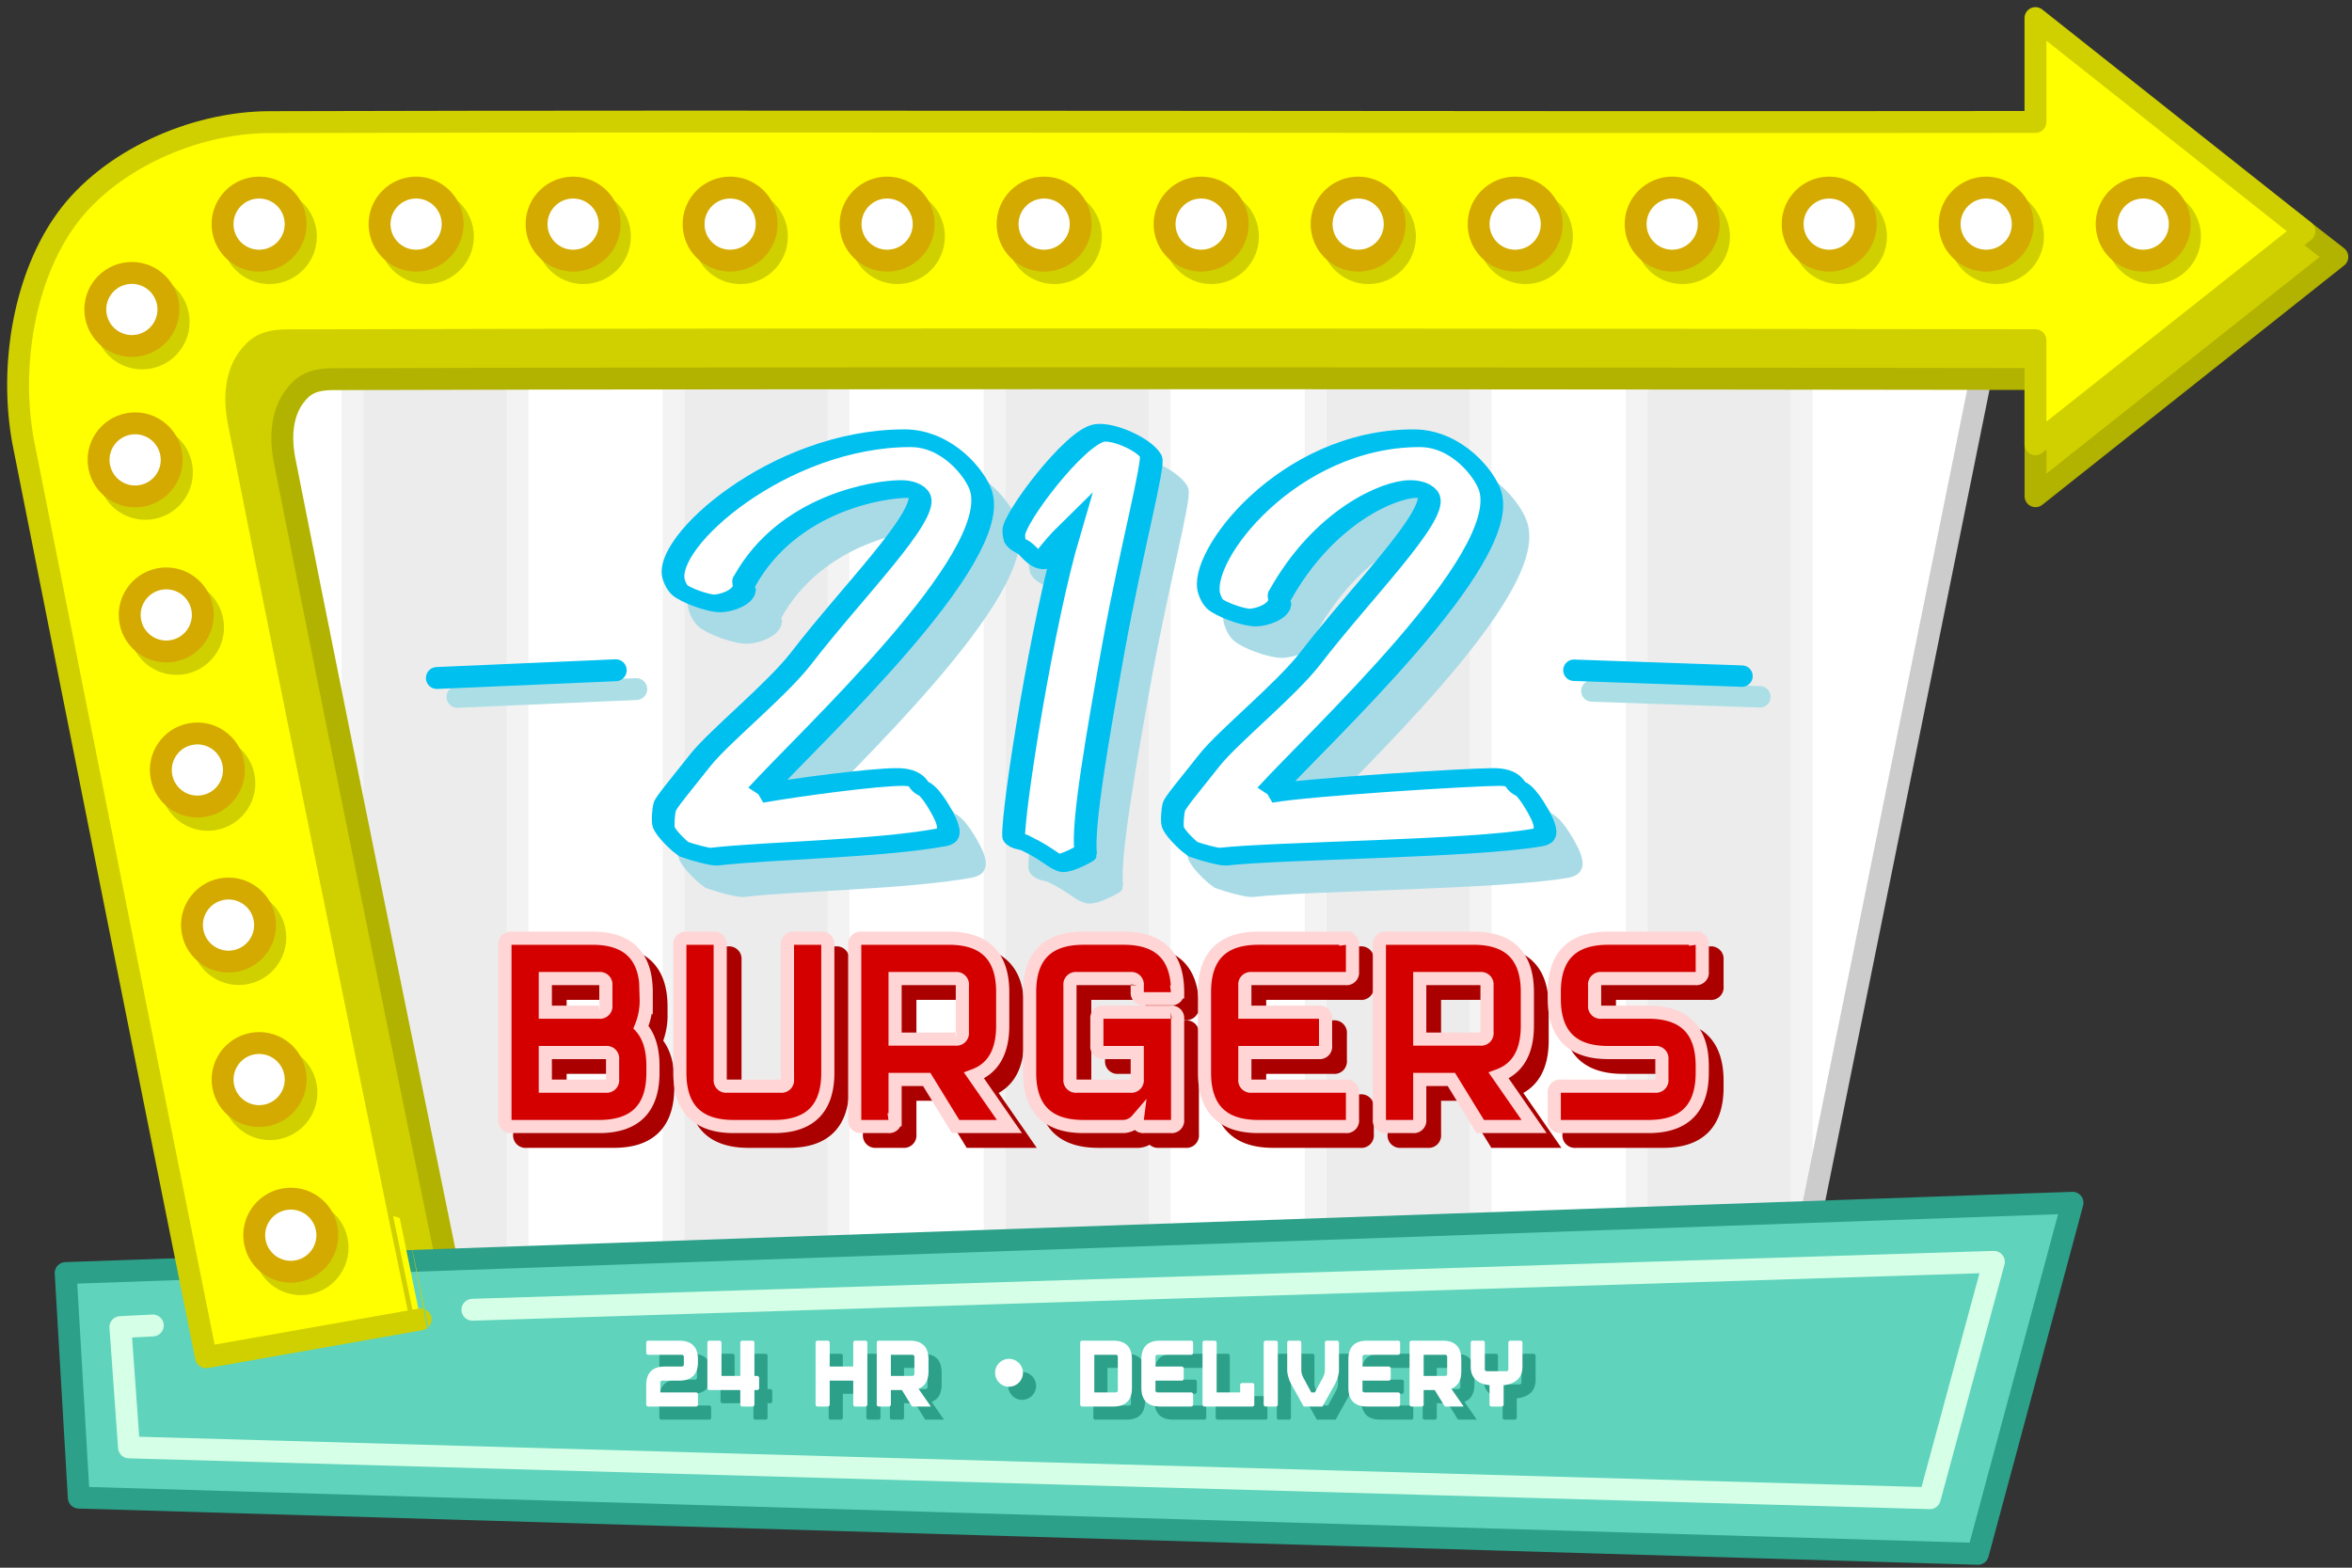 <?xml version="1.0" encoding="UTF-8" standalone="no"?>
<svg
   xmlns:dc="http://purl.org/dc/elements/1.1/"
   xmlns:cc="http://creativecommons.org/ns#"
   xmlns:rdf="http://www.w3.org/1999/02/22-rdf-syntax-ns#"
   xmlns:svg="http://www.w3.org/2000/svg"
   xmlns="http://www.w3.org/2000/svg"
   xmlns:sodipodi="http://sodipodi.sourceforge.net/DTD/sodipodi-0.dtd"
   xmlns:inkscape="http://www.inkscape.org/namespaces/inkscape"
   id="svg220"
   version="1.1"
   viewBox="-3 -3 537 358"
   sodipodi:docname="logo.svg"
   inkscape:version="0.92.2 5c3e80d, 2017-08-06">
  <rect x="-3" y="-3" width="537" height="358" fill="#333333" stroke="none"/>
  <sodipodi:namedview
     pagecolor="#ffffff"
     bordercolor="#666666"
     borderopacity="1"
     objecttolerance="10"
     gridtolerance="10"
     guidetolerance="10"
     inkscape:pageopacity="0"
     inkscape:pageshadow="2"
     inkscape:window-width="1850"
     inkscape:window-height="1019"
     id="namedview113"
     showgrid="false"
     inkscape:zoom="2.4506518"
     inkscape:cx="346.95508"
     inkscape:cy="150.89569"
     inkscape:window-x="1759"
     inkscape:window-y="199"
     inkscape:window-maximized="0"
     inkscape:current-layer="g218" />
  <defs
     id="defs4">
    <style
       id="style2">
      .a, .j, .m, .n, .q {
        fill: #fff;
      }

      .a {
        stroke: #b3b3b3;
        stroke-width: 1px;
      }

      .b {
        fill: #d7d7d7;
        stroke: #e6e6e6;
        stroke-width: 5px;
      }

      .c, .o, .p, .r {
        fill: none;
      }

      .c {
        stroke: #ccc;
        stroke-width: 5px;
      }

      .d, .l {
        fill: #d0d000;
      }

      .d {
        stroke: #b2b200;
      }

      .d, .e, .h, .j, .k, .l, .m, .n, .o, .p, .r {
        stroke-linecap: round;
      }

      .d, .e, .j, .k, .r {
        stroke-linejoin: round;
      }

      .d, .k {
        stroke-width: 5px;
      }

      .e {
        fill: #5fd3bc;
        stroke: #2ca089;
        stroke-width: 5px;
      }

      .f {
        fill: #2ca089;
      }

      .g {
        fill: #a00;
        stroke: #a00;
      }

      .g, .h {
        stroke-width: 3px;
      }

      .h {
        fill: #d40000;
        stroke: #ffd5d5;
      }

      .i {
        fill: #5fbcd3;
      }

      .j, .p {
        stroke: #aef;
      }

      .j {
        stroke-width: 5px;
      }

      .k {
        fill: #ff0;
      }

      .k, .l {
        stroke: #d0d000;
      }

      .l, .m, .n {
        stroke-linejoin: bevel;
      }

      .l {
        stroke-width: 5px;
      }

      .m, .n {
        stroke: #d4aa00;
      }

      .m {
        stroke-width: 5px;
      }

      .n {
        stroke-width: 5px;
      }

      .o {
        stroke: #5fbcd3;
      }

      .o, .p {
        stroke-width: 5px;
      }

      .r {
        stroke: #d5ffe6;
        stroke-width: 5px;
      }
    </style>
  </defs>
  <title
     id="title6">logo</title>
  <g
     id="g218">
    <path
       id="path8"
       transform="translate(-56.612 -226.733)"
       d="M93.703,295.211,140.509,526.435H460.541L479.916,430.721l27.431-135.51Z"
       class="a" />
    <path
       id="path10"
       transform="translate(-56.612 -226.733)"
       d="M93.703,295.211l4.745,23.439v-23.439Zm40.397,0V494.776l6.409,31.66h31.242V295.211Zm73.304,0V526.436h37.649V295.211Zm73.302,0V526.436h37.651V295.211Zm73.302,0V526.436h37.651V295.211Zm73.304,0V526.436H460.541l4.422-21.847V295.211Z"
       class="b"
       style="fill:#ececec;fill-opacity:1;stroke:#f3f3f3;stroke-opacity:1" />
    <path
       id="path12"
       transform="translate(-56.612 -226.733)"
       d="M508.847,295.211,466.463,504.589"
       class="c" />
    <path
       id="path14"
       transform="translate(-56.612 -226.733)"
       d="M522.854,232.233l6,28.213c-140.35.163-282.909-.292-403.305.043-17.48.077-36.514,8.829-46.184,22.056s-13.111,33.507-9.989,50.747c14.437,72.904,29.247,146.896,41.789,209.254l48.98-8.647S132.905,401.535,118.512,328.457c-1.242-6.894.32-11.411,2.243-14.041,1.925-2.633,3.957-4.019,8.547-4.097,122.714-.395,326.574-.125,389.052-.037v26.77l68.911-54.661Z"
       class="d" />
    <path
       id="path16"
       transform="translate(-56.612 -226.733)"
       d="M68.601,514.447l458.204-16.051-21.603,80.177L71.601,565.732Z"
       class="e" />
    <g
       id="g44">
      <path
         id="path18"
         transform="translate(-56.612 -226.733)"
         d="M212.209,538.797a.475.475,0,0,0,.537-.537v-1.611a.475.475,0,0,0-.537-.537h-7.52a.475.475,0,0,1-.537-.537v-2.148a.475.475,0,0,1,.537-.537h6.982q4.297,0,4.297,4.297v.537q0,4.297-4.297,4.297h-3.76a.475.475,0,0,0-.537.537v2.148h8.057a.475.475,0,0,1,.537.537v2.148a.475.475,0,0,1-.537.537H204.689a.475.475,0,0,1-.537-.537v-4.297q0-4.297,4.297-4.297Z"
         class="f" />
      <path
         id="path20"
         transform="translate(-56.612 -226.733)"
         d="M228.859,544.168v3.223a.475.475,0,0,1-.537.537h-2.148a.475.475,0,0,1-.537-.537V544.168h-6.982a.475.475,0,0,1-.537-.537V533.426a.475.475,0,0,1,.537-.537h2.148a.481.481,0,0,1,.537.537v7.52h4.297v-7.52a.475.475,0,0,1,.537-.537h2.148a.481.481,0,0,1,.537.537v7.52h.537a.475.475,0,0,1,.537.537v2.148a.475.475,0,0,1-.537.537Z"
         class="f" />
      <path
         id="path22"
         transform="translate(-56.612 -226.733)"
         d="M246.047,542.02v5.371a.475.475,0,0,1-.537.537h-2.148a.475.475,0,0,1-.537-.537V533.426a.475.475,0,0,1,.537-.537h2.148a.481.481,0,0,1,.537.537v5.371h5.371v-5.371a.475.475,0,0,1,.537-.537h2.148a.481.481,0,0,1,.537.537v13.965a.475.475,0,0,1-.537.537H251.955a.475.475,0,0,1-.537-.537v-5.371Z"
         class="f" />
      <path
         id="path24"
         transform="translate(-56.612 -226.733)"
         d="M262.536,544.168h-2.524v3.223a.475.475,0,0,1-.537.537H257.326a.475.475,0,0,1-.537-.537V533.426a.475.475,0,0,1,.537-.537h6.982q4.297,0,4.297,4.297v2.686q0,3.137-2.288,3.985l2.825,4.071h-4.297Zm2.31-3.223a.475.475,0,0,0,.537-.537v-3.76a.475.475,0,0,0-.537-.537h-4.834v4.834Z"
         class="f" />
      <path
         id="path26"
         transform="translate(-56.612 -226.733)"
         d="M283.816,540.215a3.039,3.039,0,0,1,.935-2.245,3.092,3.092,0,0,1,2.256-.924,3.191,3.191,0,0,1,3.169,3.169,3.209,3.209,0,0,1-3.19,3.19,3.039,3.039,0,0,1-2.245-.935,3.092,3.092,0,0,1-.924-2.256Z"
         class="f" />
      <path
         id="path28"
         transform="translate(-56.612 -226.733)"
         d="M306.461,544.705h4.834a.475.475,0,0,0,.537-.537v-7.52a.475.475,0,0,0-.537-.537h-4.834Zm8.594-1.074q0,4.297-4.297,4.297h-6.982a.475.475,0,0,1-.537-.537V533.426a.475.475,0,0,1,.537-.537h6.982q4.297,0,4.297,4.297Z"
         class="f" />
      <path
         id="path30"
         transform="translate(-56.612 -226.733)"
         d="M320.426,538.797h5.908a.475.475,0,0,1,.537.537v2.148a.475.475,0,0,1-.537.537H320.426V544.168a.475.475,0,0,0,.537.537h7.52a.475.475,0,0,1,.537.537v2.148a.475.475,0,0,1-.537.537h-6.982q-4.297,0-4.297-4.297v-6.445q0-4.297,4.297-4.297h6.982a.475.475,0,0,1,.537.537v2.148a.475.475,0,0,1-.537.537h-7.52a.475.475,0,0,0-.537.537Z"
         class="f" />
      <path
         id="path32"
         transform="translate(-56.612 -226.733)"
         d="M331.705,547.928a.475.475,0,0,1-.537-.537V533.426a.475.475,0,0,1,.537-.537h2.148a.481.481,0,0,1,.537.537v11.279h5.371v-1.611a.475.475,0,0,1,.537-.537h2.148a.481.481,0,0,1,.537.537v4.297a.475.475,0,0,1-.537.537Z"
         class="f" />
      <path
         id="path34"
         transform="translate(-56.612 -226.733)"
         d="M345.67,532.889h2.148a.481.481,0,0,1,.537.537v13.965a.475.475,0,0,1-.537.537h-2.148a.475.475,0,0,1-.537-.537V533.426A.475.475,0,0,1,345.67,532.889Z"
         class="f" />
      <path
         id="path36"
         transform="translate(-56.612 -226.733)"
         d="M356.82,544.705l1.751-3.223a4.182,4.182,0,0,0,.526-1.611v-6.445a.475.475,0,0,1,.537-.537h2.148a.475.475,0,0,1,.537.537v6.445a8.245,8.245,0,0,1-1.074,3.223l-2.686,4.834h-4.297l-2.686-4.834a8.245,8.245,0,0,1-1.074-3.223v-6.445a.475.475,0,0,1,.537-.537h2.148a.475.475,0,0,1,.537.537v6.445a4.122,4.122,0,0,0,.537,1.611l1.74,3.223Z"
         class="f" />
      <path
         id="path38"
         transform="translate(-56.612 -226.733)"
         d="M367.691,538.797h5.908a.475.475,0,0,1,.537.537v2.148a.475.475,0,0,1-.537.537h-5.908V544.168a.475.475,0,0,0,.537.537H375.748a.475.475,0,0,1,.537.537v2.148a.475.475,0,0,1-.537.537h-6.982q-4.297,0-4.297-4.297v-6.445q0-4.297,4.297-4.297H375.748a.475.475,0,0,1,.537.537v2.148a.475.475,0,0,1-.537.537h-7.52a.475.475,0,0,0-.537.537Z"
         class="f" />
      <path
         id="path40"
         transform="translate(-56.612 -226.733)"
         d="M384.181,544.168h-2.524v3.223a.475.475,0,0,1-.537.537h-2.148a.475.475,0,0,1-.537-.537V533.426a.475.475,0,0,1,.537-.537h6.982q4.297,0,4.297,4.297v2.686q0,3.137-2.288,3.985l2.825,4.071h-4.297Zm2.31-3.223a.475.475,0,0,0,.537-.537v-3.76a.475.475,0,0,0-.537-.537h-4.834v4.834Z"
         class="f" />
      <path
         id="path42"
         transform="translate(-56.612 -226.733)"
         d="M396.695,543.062q-4.297-.505-4.297-4.265v-5.371a.475.475,0,0,1,.537-.537h2.148a.475.475,0,0,1,.537.537V539.334a.475.475,0,0,0,.537.537H400.455a.475.475,0,0,0,.537-.537v-5.908a.475.475,0,0,1,.537-.537h2.148a.475.475,0,0,1,.537.537v5.371q0,3.76-4.297,4.265v4.329a.475.475,0,0,1-.537.537h-2.148a.475.475,0,0,1-.537-.537Z"
         class="f" />
    </g>
    <g
       id="g60">
      <path
         id="path46"
         transform="translate(-56.612 -226.733)"
         d="M181.487,450.57v7.679h12.286a1.357,1.357,0,0,0,1.536-1.536v-4.607a1.357,1.357,0,0,0-1.536-1.536Zm0,16.893v7.679h13.822a1.357,1.357,0,0,0,1.536-1.536V468.999a1.357,1.357,0,0,0-1.536-1.536Zm21.838-5.805q2.734,3.071,2.734,8.877v1.536q0,12.286-12.286,12.286H173.808a1.357,1.357,0,0,1-1.536-1.536V442.891a1.357,1.357,0,0,1,1.536-1.536h18.429q12.286,0,12.286,12.286V455.177A15.655,15.655,0,0,1,203.325,461.658Z"
         class="g" />
      <path
         id="path48"
         transform="translate(-56.612 -226.733)"
         d="M236.773,442.891a1.357,1.357,0,0,1,1.536-1.536h6.143a1.357,1.357,0,0,1,1.536,1.536v29.179q0,12.286-12.286,12.286h-9.214q-12.286,0-12.286-12.286v-29.179a1.357,1.357,0,0,1,1.536-1.536h6.143a1.357,1.357,0,0,1,1.536,1.536v30.715a1.357,1.357,0,0,0,1.536,1.536h12.286a1.357,1.357,0,0,0,1.536-1.536Z"
         class="g" />
      <path
         id="path50"
         transform="translate(-56.612 -226.733)"
         d="M268.563,473.606h-7.218v9.214a1.357,1.357,0,0,1-1.536,1.536h-6.143a1.357,1.357,0,0,1-1.536-1.536V442.891a1.357,1.357,0,0,1,1.536-1.536h19.965q12.286,0,12.286,12.286v7.679q0,8.969-6.542,11.395l8.078,11.641H275.167Zm6.604-9.214a1.357,1.357,0,0,0,1.536-1.536V452.106a1.357,1.357,0,0,0-1.536-1.536H261.345v13.822Z"
         class="g" />
      <path
         id="path52"
         transform="translate(-56.612 -226.733)"
         d="M316.631,482.82A4.425,4.425,0,0,1,313.56,484.356h-9.214q-12.286,0-12.286-12.286V453.641q0-12.286,12.286-12.286H313.56q12.286,0,12.286,12.286a1.357,1.357,0,0,1-1.536,1.536h-6.143a1.357,1.357,0,0,1-1.536-1.536V452.106a1.357,1.357,0,0,0-1.536-1.536H302.81a1.357,1.357,0,0,0-1.536,1.536v21.5a1.357,1.357,0,0,0,1.536,1.536h12.286a1.357,1.357,0,0,0,1.536-1.536v-6.143h-7.679a1.357,1.357,0,0,1-1.536-1.536v-6.143a1.357,1.357,0,0,1,1.536-1.536h15.357a1.357,1.357,0,0,1,1.536,1.536v23.036a1.357,1.357,0,0,1-1.536,1.536h-6.143A1.374,1.374,0,0,1,316.631,482.82Z"
         class="g" />
      <path
         id="path54"
         transform="translate(-56.612 -226.733)"
         d="M341.203,458.248h16.893a1.357,1.357,0,0,1,1.536,1.536v6.143a1.357,1.357,0,0,1-1.536,1.536h-16.893v6.143a1.357,1.357,0,0,0,1.536,1.536h21.5a1.357,1.357,0,0,1,1.536,1.536v6.143a1.357,1.357,0,0,1-1.536,1.536H344.275q-12.286,0-12.286-12.286V453.641q0-12.286,12.286-12.286h19.965a1.357,1.357,0,0,1,1.536,1.536V449.034a1.357,1.357,0,0,1-1.536,1.536H342.739a1.357,1.357,0,0,0-1.536,1.536Z"
         class="g" />
      <path
         id="path56"
         transform="translate(-56.612 -226.733)"
         d="M388.35,473.606h-7.218v9.214a1.357,1.357,0,0,1-1.536,1.536H373.454a1.357,1.357,0,0,1-1.536-1.536V442.891a1.357,1.357,0,0,1,1.536-1.536h19.965q12.286,0,12.286,12.286v7.679q0,8.969-6.542,11.395l8.078,11.641H394.954Zm6.604-9.214a1.357,1.357,0,0,0,1.536-1.536V452.106a1.357,1.357,0,0,0-1.536-1.536H381.132v13.822Z"
         class="g" />
      <path
         id="path58"
         transform="translate(-56.612 -226.733)"
         d="M433.347,458.248q12.286,0,12.286,12.286v1.536q0,12.286-12.286,12.286H413.383a1.357,1.357,0,0,1-1.536-1.536v-6.143a1.357,1.357,0,0,1,1.536-1.536h21.5a1.357,1.357,0,0,0,1.536-1.536V468.999a1.357,1.357,0,0,0-1.536-1.536H424.133q-12.286,0-12.286-12.286v-1.536q0-12.286,12.286-12.286h19.965a1.357,1.357,0,0,1,1.536,1.536V449.034a1.357,1.357,0,0,1-1.536,1.536H422.597a1.357,1.357,0,0,0-1.536,1.536v4.607a1.357,1.357,0,0,0,1.536,1.536Z"
         class="g" />
    </g>
    <g
       id="g76">
      <path
         id="path62"
         transform="translate(-56.612 -226.733)"
         d="M178.117,447.2v7.679h12.286a1.357,1.357,0,0,0,1.536-1.536v-4.607a1.357,1.357,0,0,0-1.536-1.536Zm0,16.893v7.679h13.822a1.357,1.357,0,0,0,1.536-1.536v-4.607a1.357,1.357,0,0,0-1.536-1.536Zm21.838-5.805q2.734,3.071,2.734,8.877v1.536q0,12.286-12.286,12.286H170.438a1.357,1.357,0,0,1-1.536-1.536V439.521a1.357,1.357,0,0,1,1.536-1.536H188.867q12.286,0,12.286,12.286v1.536A15.655,15.655,0,0,1,199.955,458.288Z"
         class="h" />
      <path
         id="path64"
         transform="translate(-56.612 -226.733)"
         d="M233.403,439.521a1.357,1.357,0,0,1,1.536-1.536H241.082a1.357,1.357,0,0,1,1.536,1.536v29.179q0,12.286-12.286,12.286h-9.214q-12.286,0-12.286-12.286v-29.179a1.357,1.357,0,0,1,1.536-1.536h6.143a1.357,1.357,0,0,1,1.536,1.536V470.236a1.357,1.357,0,0,0,1.536,1.536h12.286a1.357,1.357,0,0,0,1.536-1.536Z"
         class="h" />
      <path
         id="path66"
         transform="translate(-56.612 -226.733)"
         d="M265.193,470.236h-7.218v9.214a1.357,1.357,0,0,1-1.536,1.536h-6.143a1.357,1.357,0,0,1-1.536-1.536V439.521a1.357,1.357,0,0,1,1.536-1.536H270.261q12.286,0,12.286,12.286v7.679q0,8.969-6.542,11.395l8.078,11.641H271.797Zm6.604-9.214a1.357,1.357,0,0,0,1.536-1.536V448.736a1.357,1.357,0,0,0-1.536-1.536H257.975v13.822Z"
         class="h" />
      <path
         id="path68"
         transform="translate(-56.612 -226.733)"
         d="M313.262,479.45a4.425,4.425,0,0,1-3.071,1.536h-9.214q-12.286,0-12.286-12.286V450.271q0-12.286,12.286-12.286h9.214q12.286,0,12.286,12.286a1.357,1.357,0,0,1-1.536,1.536h-6.143a1.357,1.357,0,0,1-1.536-1.536v-1.536a1.357,1.357,0,0,0-1.536-1.536H299.44a1.357,1.357,0,0,0-1.536,1.536V470.236A1.357,1.357,0,0,0,299.44,471.772h12.286a1.357,1.357,0,0,0,1.536-1.536V464.093h-7.679a1.357,1.357,0,0,1-1.536-1.536v-6.143a1.357,1.357,0,0,1,1.536-1.536h15.357a1.357,1.357,0,0,1,1.536,1.536v23.036a1.357,1.357,0,0,1-1.536,1.536h-6.143A1.374,1.374,0,0,1,313.262,479.45Z"
         class="h" />
      <path
         id="path70"
         transform="translate(-56.612 -226.733)"
         d="M337.833,454.879h16.893a1.357,1.357,0,0,1,1.536,1.536v6.143a1.357,1.357,0,0,1-1.536,1.536h-16.893V470.236a1.357,1.357,0,0,0,1.536,1.536h21.5a1.357,1.357,0,0,1,1.536,1.536v6.143a1.357,1.357,0,0,1-1.536,1.536H340.905q-12.286,0-12.286-12.286V450.271q0-12.286,12.286-12.286h19.965a1.357,1.357,0,0,1,1.536,1.536v6.143a1.357,1.357,0,0,1-1.536,1.536H339.369a1.357,1.357,0,0,0-1.536,1.536Z"
         class="h" />
      <path
         id="path72"
         transform="translate(-56.612 -226.733)"
         d="M384.98,470.236h-7.218v9.214a1.357,1.357,0,0,1-1.536,1.536h-6.143a1.357,1.357,0,0,1-1.536-1.536V439.521a1.357,1.357,0,0,1,1.536-1.536h19.965q12.286,0,12.286,12.286v7.679q0,8.969-6.542,11.395l8.078,11.641H391.584Zm6.604-9.214a1.357,1.357,0,0,0,1.536-1.536V448.736a1.357,1.357,0,0,0-1.536-1.536H377.763v13.822Z"
         class="h" />
      <path
         id="path74"
         transform="translate(-56.612 -226.733)"
         d="M429.978,454.879q12.286,0,12.286,12.286v1.536q0,12.286-12.286,12.286H410.013a1.357,1.357,0,0,1-1.536-1.536v-6.143a1.357,1.357,0,0,1,1.536-1.536H431.513A1.357,1.357,0,0,0,433.049,470.236v-4.607a1.357,1.357,0,0,0-1.536-1.536H420.763q-12.286,0-12.286-12.286V450.271q0-12.286,12.286-12.286h19.965a1.357,1.357,0,0,1,1.536,1.536v6.143a1.357,1.357,0,0,1-1.536,1.536H419.227a1.357,1.357,0,0,0-1.536,1.536v4.607a1.357,1.357,0,0,0,1.536,1.536Z"
         class="h" />
    </g>
    <path
       id="path94"
       transform="translate(-56.612 -226.733)"
       d="M518.341,227.865v23.713c-140.35.163-282.909-.292-403.305.043-17.48.077-36.514,8.829-46.184,22.056s-13.111,33.507-9.989,50.747c14.437,72.904,29.247,146.896,41.789,209.254l48.98-8.647S122.392,392.667,107.998,319.589c-1.242-6.894.32-11.411,2.243-14.041,1.925-2.633,3.957-4.019,8.547-4.097,122.714-.395,337.074-.125,399.552-.037v23.77l61.411-48.661Z"
       class="k" />
    <g
       id="g136">
      <circle
         id="circle96"
         r="8.346"
         cy="51.023"
         cx="58.498"
         class="l" />
      <circle
         style="fill:#d0d000;stroke:#d0d000;stroke-width:5px;stroke-linecap:round;stroke-linejoin:bevel"
         id="circle98"
         r="8.346"
         cy="51.023"
         cx="94.346"
         class="l" />
      <circle
         style="fill:#d0d000;stroke:#d0d000;stroke-width:5px;stroke-linecap:round;stroke-linejoin:bevel"
         id="circle100"
         r="8.346"
         cy="51.023"
         cx="130.194"
         class="l" />
      <circle
         style="fill:#d0d000;stroke:#d0d000;stroke-width:5px;stroke-linecap:round;stroke-linejoin:bevel"
         id="circle102"
         r="8.346"
         cy="51.023"
         cx="166.042"
         class="l" />
      <circle
         style="fill:#d0d000;stroke:#d0d000;stroke-width:5px;stroke-linecap:round;stroke-linejoin:bevel"
         id="circle104"
         r="8.346"
         cy="51.023"
         cx="201.889"
         class="l" />
      <circle
         style="fill:#d0d000;stroke:#d0d000;stroke-width:5px;stroke-linecap:round;stroke-linejoin:bevel"
         id="circle106"
         r="8.346"
         cy="51.023"
         cx="237.737"
         class="l" />
      <circle
         style="fill:#d0d000;stroke:#d0d000;stroke-width:5px;stroke-linecap:round;stroke-linejoin:bevel"
         id="circle108"
         r="8.346"
         cy="51.023"
         cx="273.585"
         class="l" />
      <circle
         style="fill:#d0d000;stroke:#d0d000;stroke-width:5px;stroke-linecap:round;stroke-linejoin:bevel"
         id="circle110"
         r="8.346"
         cy="51.023"
         cx="309.433"
         class="l" />
      <circle
         style="fill:#d0d000;stroke:#d0d000;stroke-width:5px;stroke-linecap:round;stroke-linejoin:bevel"
         id="circle112"
         r="8.346"
         cy="51.023"
         cx="345.28"
         class="l" />
      <circle
         style="fill:#d0d000;stroke:#d0d000;stroke-width:5px;stroke-linecap:round;stroke-linejoin:bevel"
         id="circle114"
         r="8.346"
         cy="51.023"
         cx="381.128"
         class="l" />
      <circle
         style="fill:#d0d000;stroke:#d0d000;stroke-width:5px;stroke-linecap:round;stroke-linejoin:bevel"
         id="circle116"
         r="8.346"
         cy="51.023"
         cx="416.976"
         class="l" />
      <circle
         style="fill:#d0d000;stroke:#d0d000;stroke-width:5px;stroke-linecap:round;stroke-linejoin:bevel"
         id="circle118"
         r="8.346"
         cy="51.023"
         cx="452.823"
         class="l" />
      <circle
         id="circle120"
         transform="translate(-113.424 -203.985) rotate(-11.349)"
         r="8.346"
         cy="297.245"
         cx="86.06"
         class="l" />
      <circle
         id="circle122"
         transform="translate(-123.068 -201.735) rotate(-11.89)"
         r="8.346"
         cy="331.595"
         cx="86.804"
         class="l" />
      <circle
         id="circle124"
         transform="translate(-130.212 -199.511) rotate(-11.89)"
         r="8.346"
         cy="367.007"
         cx="93.911"
         class="l" />
      <circle
         id="circle126"
         transform="matrix(0.979, -0.206, 0.206, 0.979, -137.355, -197.286)"
         r="8.346"
         cy="402.418"
         cx="101.019"
         class="l" />
      <circle
         id="circle128"
         transform="translate(-144.498 -195.062) rotate(-11.89)"
         r="8.346"
         cy="437.829"
         cx="108.126"
         class="l" />
      <circle
         id="circle130"
         transform="translate(-151.641 -192.838) rotate(-11.89)"
         r="8.346"
         cy="473.24"
         cx="115.234"
         class="l" />
      <circle
         id="circle132"
         transform="translate(-158.784 -190.614) rotate(-11.89)"
         r="8.346"
         cy="508.651"
         cx="122.341"
         class="l" />
      <circle
         style="fill:#d0d000;stroke:#d0d000;stroke-width:5px;stroke-linecap:round;stroke-linejoin:bevel"
         id="circle134"
         r="8.346"
         cy="51.023"
         cx="488.671"
         class="l" />
    </g>
    <g
       id="g178">
      <circle
         id="circle138"
         r="8.346"
         cy="48.18"
         cx="56.157"
         class="m" />
      <circle
         style="fill:#ffffff;stroke:#d4aa00;stroke-width:5px;stroke-linecap:round;stroke-linejoin:bevel"
         id="circle140"
         r="8.346"
         cy="48.18"
         cx="92.005"
         class="m" />
      <circle
         style="fill:#ffffff;stroke:#d4aa00;stroke-width:5px;stroke-linecap:round;stroke-linejoin:bevel"
         id="circle142"
         r="8.346"
         cy="48.18"
         cx="127.852"
         class="m" />
      <circle
         style="fill:#ffffff;stroke:#d4aa00;stroke-width:5px;stroke-linecap:round;stroke-linejoin:bevel"
         id="circle144"
         r="8.346"
         cy="48.18"
         cx="163.7"
         class="m" />
      <circle
         style="fill:#ffffff;stroke:#d4aa00;stroke-width:5px;stroke-linecap:round;stroke-linejoin:bevel"
         id="circle146"
         r="8.346"
         cy="48.18"
         cx="199.548"
         class="m" />
      <circle
         style="fill:#ffffff;stroke:#d4aa00;stroke-width:5px;stroke-linecap:round;stroke-linejoin:bevel"
         id="circle148"
         r="8.346"
         cy="48.18"
         cx="235.396"
         class="m" />
      <circle
         style="fill:#ffffff;stroke:#d4aa00;stroke-width:5px;stroke-linecap:round;stroke-linejoin:bevel"
         id="circle150"
         r="8.346"
         cy="48.18"
         cx="271.243"
         class="m" />
      <circle
         style="fill:#ffffff;stroke:#d4aa00;stroke-width:5px;stroke-linecap:round;stroke-linejoin:bevel"
         id="circle152"
         r="8.346"
         cy="48.18"
         cx="307.091"
         class="m" />
      <circle
         style="fill:#ffffff;stroke:#d4aa00;stroke-width:5px;stroke-linecap:round;stroke-linejoin:bevel"
         id="circle154"
         r="8.346"
         cy="48.18"
         cx="342.939"
         class="m" />
      <circle
         style="fill:#ffffff;stroke:#d4aa00;stroke-width:5px;stroke-linecap:round;stroke-linejoin:bevel"
         id="circle156"
         r="8.346"
         cy="48.18"
         cx="378.787"
         class="m" />
      <circle
         style="fill:#ffffff;stroke:#d4aa00;stroke-width:5px;stroke-linecap:round;stroke-linejoin:bevel"
         id="circle158"
         r="8.346"
         cy="48.18"
         cx="414.634"
         class="m" />
      <circle
         style="fill:#ffffff;stroke:#d4aa00;stroke-width:5px;stroke-linecap:round;stroke-linejoin:bevel"
         id="circle160"
         r="8.346"
         cy="48.18"
         cx="450.482"
         class="m" />
      <circle
         id="circle162"
         transform="translate(-112.911 -204.501) rotate(-11.349)"
         r="8.346"
         cy="294.402"
         cx="83.719"
         class="n" />
      <circle
         id="circle164"
         transform="translate(-116.652 -205.114) rotate(-10.788)"
         r="8.346"
         cy="328.752"
         cx="84.462"
         class="n" />
      <circle
         id="circle166"
         transform="translate(-123.154 -203.158) rotate(-10.788)"
         r="8.346"
         cy="364.163"
         cx="91.57"
         class="n" />
      <circle
         id="circle168"
         transform="translate(-129.657 -201.202) rotate(-10.788)"
         r="8.346"
         cy="399.574"
         cx="98.677"
         class="n" />
      <circle
         id="circle170"
         transform="translate(-136.159 -199.246) rotate(-10.788)"
         r="8.346"
         cy="434.985"
         cx="105.785"
         class="n" />
      <circle
         id="circle172"
         transform="matrix(0.982, -0.187, 0.187, 0.982, -142.661, -197.29)"
         r="8.346"
         cy="470.397"
         cx="112.892"
         class="n" />
      <circle
         id="circle174"
         transform="translate(-149.163 -195.334) rotate(-10.788)"
         r="8.346"
         cy="505.808"
         cx="120"
         class="n" />
      <circle
         style="fill:#ffffff;stroke:#d4aa00;stroke-width:5px;stroke-linecap:round;stroke-linejoin:bevel"
         id="circle176"
         r="8.346"
         cy="48.18"
         cx="486.33"
         class="m" />
    </g>
    <path
       style="fill:none;stroke:#abdfe5;stroke-width:5px;stroke-linecap:round;stroke-opacity:1"
       id="path180"
       d="m 101.44,156.132 40.835,-1.772"
       class="o" />
    <path
       style="fill:none;stroke:#00c0f0;stroke-width:5px;stroke-linecap:round;stroke-opacity:1"
       id="path182"
       d="m 96.749,151.831 40.835,-1.772"
       class="p" />
    <path
       style="fill:none;stroke:#abdfe5;stroke-width:4.891px;stroke-linecap:round;stroke-opacity:1"
       id="path184"
       d="m 360.442,154.789 38.372,1.342"
       class="o" />
    <path
       style="fill:none;stroke:#00c0f0;stroke-width:4.891px;stroke-linecap:round;stroke-opacity:1"
       id="path186"
       d="m 356.353,150.06 38.372,1.342"
       class="p" />
    <g
       id="g214">
      <path
         id="path188"
         transform="translate(-56.612 -226.733)"
         d="M209.209,535.797a.475.475,0,0,0,.537-.537v-1.611a.475.475,0,0,0-.537-.537h-7.52a.475.475,0,0,1-.537-.537V530.426a.475.475,0,0,1,.537-.537h6.982q4.297,0,4.297,4.297v.537q0,4.297-4.297,4.297h-3.76a.475.475,0,0,0-.537.537v2.148h8.057a.475.475,0,0,1,.537.537v2.148a.475.475,0,0,1-.537.537H201.689a.475.475,0,0,1-.537-.537v-4.297q0-4.297,4.297-4.297Z"
         class="q" />
      <path
         id="path190"
         transform="translate(-56.612 -226.733)"
         d="M225.859,541.168v3.223a.475.475,0,0,1-.537.537h-2.148a.475.475,0,0,1-.537-.537V541.168h-6.982a.475.475,0,0,1-.537-.537V530.426a.475.475,0,0,1,.537-.537h2.148a.481.481,0,0,1,.537.537v7.52h4.297v-7.52a.475.475,0,0,1,.537-.537h2.148a.481.481,0,0,1,.537.537v7.52h.537a.475.475,0,0,1,.537.537v2.148a.475.475,0,0,1-.537.537Z"
         class="q" />
      <path
         id="path192"
         transform="translate(-56.612 -226.733)"
         d="M243.047,539.02v5.371a.475.475,0,0,1-.537.537h-2.148a.475.475,0,0,1-.537-.537V530.426a.475.475,0,0,1,.537-.537h2.148a.481.481,0,0,1,.537.537v5.371h5.371v-5.371a.475.475,0,0,1,.537-.537h2.148a.481.481,0,0,1,.537.537v13.965a.475.475,0,0,1-.537.537H248.955a.475.475,0,0,1-.537-.537v-5.371Z"
         class="q" />
      <path
         id="path194"
         transform="translate(-56.612 -226.733)"
         d="M259.536,541.168h-2.524v3.223a.475.475,0,0,1-.537.537H254.326a.475.475,0,0,1-.537-.537V530.426a.475.475,0,0,1,.537-.537h6.982q4.297,0,4.297,4.297v2.686q0,3.137-2.288,3.985l2.825,4.071h-4.297Zm2.31-3.223a.475.475,0,0,0,.537-.537v-3.76a.475.475,0,0,0-.537-.537h-4.834v4.834Z"
         class="q" />
      <path
         id="path196"
         transform="translate(-56.612 -226.733)"
         d="M280.816,537.215a3.039,3.039,0,0,1,.935-2.245,3.092,3.092,0,0,1,2.256-.924,3.191,3.191,0,0,1,3.169,3.169,3.209,3.209,0,0,1-3.19,3.19,3.039,3.039,0,0,1-2.245-.935,3.092,3.092,0,0,1-.924-2.256Z"
         class="q" />
      <path
         id="path198"
         transform="translate(-56.612 -226.733)"
         d="M303.461,541.705h4.834a.475.475,0,0,0,.537-.537v-7.52a.475.475,0,0,0-.537-.537h-4.834Zm8.594-1.074q0,4.297-4.297,4.297h-6.982a.475.475,0,0,1-.537-.537V530.426a.475.475,0,0,1,.537-.537h6.982q4.297,0,4.297,4.297Z"
         class="q" />
      <path
         id="path200"
         transform="translate(-56.612 -226.733)"
         d="M317.426,535.797h5.908a.475.475,0,0,1,.537.537v2.148a.475.475,0,0,1-.537.537h-5.908V541.168a.475.475,0,0,0,.537.537h7.52a.475.475,0,0,1,.537.537v2.148a.475.475,0,0,1-.537.537h-6.982q-4.297,0-4.297-4.297v-6.445q0-4.297,4.297-4.297h6.982a.475.475,0,0,1,.537.537v2.148a.475.475,0,0,1-.537.537h-7.52a.475.475,0,0,0-.537.537Z"
         class="q" />
      <path
         id="path202"
         transform="translate(-56.612 -226.733)"
         d="M328.705,544.928a.475.475,0,0,1-.537-.537V530.426a.475.475,0,0,1,.537-.537h2.148a.481.481,0,0,1,.537.537v11.279h5.371v-1.611a.475.475,0,0,1,.537-.537h2.148a.481.481,0,0,1,.537.537v4.297a.475.475,0,0,1-.537.537Z"
         class="q" />
      <path
         id="path204"
         transform="translate(-56.612 -226.733)"
         d="M342.67,529.889h2.148a.481.481,0,0,1,.537.537v13.965a.475.475,0,0,1-.537.537h-2.148a.475.475,0,0,1-.537-.537V530.426A.475.475,0,0,1,342.67,529.889Z"
         class="q" />
      <path
         id="path206"
         transform="translate(-56.612 -226.733)"
         d="M353.82,541.705l1.751-3.223a4.182,4.182,0,0,0,.526-1.611v-6.445a.475.475,0,0,1,.537-.537h2.148a.475.475,0,0,1,.537.537v6.445a8.244,8.244,0,0,1-1.074,3.223l-2.686,4.834h-4.297l-2.686-4.834a8.245,8.245,0,0,1-1.074-3.223v-6.445a.475.475,0,0,1,.537-.537h2.148a.475.475,0,0,1,.537.537v6.445a4.122,4.122,0,0,0,.537,1.611l1.74,3.223Z"
         class="q" />
      <path
         id="path208"
         transform="translate(-56.612 -226.733)"
         d="M364.691,535.797h5.908a.475.475,0,0,1,.537.537v2.148a.475.475,0,0,1-.537.537h-5.908V541.168a.475.475,0,0,0,.537.537H372.748a.475.475,0,0,1,.537.537v2.148a.475.475,0,0,1-.537.537h-6.982q-4.297,0-4.297-4.297v-6.445q0-4.297,4.297-4.297H372.748a.475.475,0,0,1,.537.537v2.148a.475.475,0,0,1-.537.537h-7.52a.475.475,0,0,0-.537.537Z"
         class="q" />
      <path
         id="path210"
         transform="translate(-56.612 -226.733)"
         d="M381.181,541.168h-2.524v3.223a.475.475,0,0,1-.537.537h-2.148a.475.475,0,0,1-.537-.537V530.426a.475.475,0,0,1,.537-.537h6.982q4.297,0,4.297,4.297v2.686q0,3.137-2.288,3.985l2.825,4.071h-4.297Zm2.31-3.223a.475.475,0,0,0,.537-.537v-3.76a.475.475,0,0,0-.537-.537h-4.834v4.834Z"
         class="q" />
      <path
         id="path212"
         transform="translate(-56.612 -226.733)"
         d="M393.695,540.062q-4.297-.505-4.297-4.265v-5.371a.475.475,0,0,1,.537-.537h2.148a.475.475,0,0,1,.537.537V536.334a.475.475,0,0,0,.537.537H397.455a.475.475,0,0,0,.537-.537v-5.908a.475.475,0,0,1,.537-.537h2.148a.475.475,0,0,1,.537.537v5.371q0,3.76-4.297,4.265v4.329a.475.475,0,0,1-.537.537h-2.148a.475.475,0,0,1-.537-.537Z"
         class="q" />
    </g>
    <path
       id="path216"
       transform="translate(-56.612 -226.733)"
       d="M88.5,526.421l-7.406.375,1.969,27.469,411.161,11.598,14.625-53.973L161.47,522.829"
       class="r" />
    <g
       id="flowRoot1077"
       style="font-style:normal;font-weight:normal;font-size:40px;line-height:125%;font-family:sans-serif;letter-spacing:0px;word-spacing:0px;fill:#a9dbe7;fill-opacity:1;stroke:#a9dbe7;stroke-width:5;stroke-linecap:butt;stroke-linejoin:miter;stroke-miterlimit:4;stroke-dasharray:none;stroke-opacity:1"
       transform="matrix(1,0,0.271,0.809,-139.363,488.888)"
       aria-label="212">
      <path
         id="path1085"
         style="font-style:normal;font-variant:normal;font-weight:normal;font-stretch:normal;font-size:192px;font-family:Yellowtail;-inkscape-font-specification:'Yellowtail, Normal';font-variant-ligatures:normal;font-variant-caps:normal;font-variant-numeric:normal;font-feature-settings:normal;text-align:start;writing-mode:lr-tb;text-anchor:start;fill:#a9dbe7;stroke:#a9dbe7;stroke-width:5;stroke-miterlimit:4;stroke-dasharray:none;stroke-opacity:1;fill-opacity:1"
         d="m 417.061,-375.019 c 16.125,-16.031 74.062,-66.469 74.062,-85.688 0,-4.781 -3.656,-14.719 -12.75,-14.719 -29.344,0 -64.166,29.562 -64.166,39.969 0,1.781 0.375,2.906 0.844,3.281 2.062,1.969 5.719,3.375 7.219,3.375 1.875,0 6.281,-1.5 7.406,-4.312 0,-0.656 0.094,-1.594 0.562,-1.969 16.031,-22.219 37.916,-26 43.448,-26 1.688,0 3.094,0.562 3.094,1.781 0.094,6.188 -23.062,27.562 -39.469,45.938 -8.062,9 -24.562,21.938 -30.844,28.781 -6.562,7.219 -11.156,12 -11.719,13.219 -0.656,1.312 -1.781,4.688 -1.781,5.719 0.094,2.344 2.625,6 2.812,6.188 2.062,1.031 5.25,2.156 6.281,2.156 13.031,-1.781 37.875,-2.156 53.438,-5.438 1.781,-0.375 2.438,-1.875 2.438,-3.75 v -0.844 c -0.094,-1.969 -1.219,-8.344 -2.719,-9.188 -1.406,-0.75 0.188,-3.281 -4.594,-3.281 -5.812,0 -23.812,2.812 -33.562,4.781 z" />
      <path
         id="path1087"
         style="font-style:normal;font-variant:normal;font-weight:normal;font-stretch:normal;font-size:192px;font-family:Yellowtail;-inkscape-font-specification:'Yellowtail, Normal';font-variant-ligatures:normal;font-variant-caps:normal;font-variant-numeric:normal;font-feature-settings:normal;text-align:start;writing-mode:lr-tb;text-anchor:start;fill:#a9dbe7;stroke:#a9dbe7;stroke-width:5;stroke-miterlimit:4;stroke-dasharray:none;stroke-opacity:1;fill-opacity:1"
         d="m 509.585,-416.809 c 11.582,-27.612 23.163,-51.319 23.004,-53.562 -0.682,-3.333 -6.57,-7.129 -9.957,-6.543 -5.903,1.02 -26.553,24.478 -27.268,28.326 -0.268,1.136 -0.336,1.784 -0.343,2.239 0.18,0.877 0.717,1.057 1.574,1.817 0.893,0.935 1.485,3.83 3.034,3.562 0.581,-0.1 0.659,-0.205 1.247,-0.76 2.376,-2.59 4.515,-4.867 7.217,-7.332 -12.798,25.098 -33.817,77.591 -36.097,86.522 -0.079,0.104 -0.061,0.192 -0.043,0.28 0.108,0.526 2.018,0.559 2.682,1.353 4.105,2.923 5.261,5.63 6.325,5.446 2.226,-0.385 6.433,-2.837 6.397,-3.013 1.298,-7.853 11.885,-33.477 22.228,-58.332 z" />
      <path
         id="path1089"
         style="font-style:normal;font-variant:normal;font-weight:normal;font-stretch:normal;font-size:192px;font-family:Yellowtail;-inkscape-font-specification:'Yellowtail, Normal';font-variant-ligatures:normal;font-variant-caps:normal;font-variant-numeric:normal;font-feature-settings:normal;text-align:start;writing-mode:lr-tb;text-anchor:start;fill:#a9dbe7;stroke:#a9dbe7;stroke-width:5;stroke-miterlimit:4;stroke-dasharray:none;stroke-opacity:1;fill-opacity:1"
         d="m 533.311,-375.019 c 16.125,-16.031 74.062,-66.469 74.062,-85.688 0,-4.781 -3.656,-14.719 -12.75,-14.719 -29.344,0 -59.25,33.562 -59.25,43.969 0,1.781 0.375,2.906 0.844,3.281 2.062,1.969 5.719,3.375 7.219,3.375 1.875,0 6.281,-1.5 7.406,-4.312 0,-0.656 0.094,-1.594 0.562,-1.969 16.031,-22.219 33,-30 38.531,-30 1.688,0 3.094,0.562 3.094,1.781 0.094,6.188 -23.062,27.562 -39.469,45.938 -8.062,9 -24.562,21.938 -30.844,28.781 -6.562,7.219 -11.156,12 -11.719,13.219 -0.656,1.312 -1.781,4.688 -1.781,5.719 0.094,2.344 2.625,6 2.812,6.188 2.062,1.031 5.25,2.156 6.281,2.156 13.031,-1.781 57.875,-2.156 73.438,-5.438 1.781,-0.375 2.438,-1.875 2.438,-3.75 v -0.844 c -0.094,-1.969 -1.219,-8.344 -2.719,-9.188 -1.406,-0.75 0.188,-3.281 -4.594,-3.281 -5.812,0 -43.812,2.812 -53.562,4.781 z" />
    </g>
    <g
       id="flowRoot1077-4"
       style="font-style:normal;font-weight:normal;font-size:40px;line-height:125%;font-family:sans-serif;letter-spacing:0px;word-spacing:0px;fill:#ffffff;fill-opacity:1;stroke:#00c0f0;stroke-width:5;stroke-linecap:butt;stroke-linejoin:miter;stroke-miterlimit:4;stroke-dasharray:none;stroke-opacity:1"
       transform="matrix(1,0,0.271,0.809,-143.334,483.696)"
       aria-label="212">
      <path
         id="path1085-9"
         style="font-style:normal;font-variant:normal;font-weight:normal;font-stretch:normal;font-size:192px;font-family:Yellowtail;-inkscape-font-specification:'Yellowtail, Normal';font-variant-ligatures:normal;font-variant-caps:normal;font-variant-numeric:normal;font-feature-settings:normal;text-align:start;writing-mode:lr-tb;text-anchor:start;fill:#ffffff;stroke:#00c0f0;stroke-width:5;stroke-miterlimit:4;stroke-dasharray:none;stroke-opacity:1"
         d="m 415.731,-377.492 c 16.125,-16.031 74.062,-66.469 74.062,-85.688 0,-4.781 -3.656,-14.719 -12.75,-14.719 -29.344,0 -64.166,29.562 -64.166,39.969 0,1.781 0.375,2.906 0.844,3.281 2.062,1.969 5.719,3.375 7.219,3.375 1.875,0 6.281,-1.5 7.406,-4.312 0,-0.656 0.094,-1.594 0.562,-1.969 16.031,-22.219 37.916,-26 43.448,-26 1.688,0 3.094,0.562 3.094,1.781 0.094,6.188 -23.062,27.562 -39.469,45.938 -8.062,9 -24.562,21.938 -30.844,28.781 -6.562,7.219 -11.156,12 -11.719,13.219 -0.656,1.312 -1.781,4.688 -1.781,5.719 0.094,2.344 2.625,6 2.812,6.188 2.062,1.031 5.25,2.156 6.281,2.156 13.031,-1.781 37.875,-2.156 53.438,-5.438 1.781,-0.375 2.438,-1.875 2.438,-3.75 v -0.844 c -0.094,-1.969 -1.219,-8.344 -2.719,-9.188 -1.406,-0.75 0.188,-3.281 -4.594,-3.281 -5.812,0 -23.812,2.812 -33.562,4.781 z" />
      <path
         id="path1087-8"
         style="font-style:normal;font-variant:normal;font-weight:normal;font-stretch:normal;font-size:192px;font-family:Yellowtail;-inkscape-font-specification:'Yellowtail, Normal';font-variant-ligatures:normal;font-variant-caps:normal;font-variant-numeric:normal;font-feature-settings:normal;text-align:start;writing-mode:lr-tb;text-anchor:start;fill:#ffffff;stroke:#00c0f0;stroke-width:5;stroke-miterlimit:4;stroke-dasharray:none;stroke-opacity:1"
         d="m 508.255,-419.282 c 11.582,-27.612 23.163,-51.319 23.004,-53.562 -0.682,-3.333 -6.57,-7.129 -9.957,-6.543 -5.903,1.02 -26.553,24.478 -27.268,28.326 -0.268,1.136 -0.336,1.784 -0.343,2.239 0.18,0.877 0.717,1.057 1.574,1.817 0.893,0.935 1.485,3.83 3.034,3.562 0.581,-0.1 0.659,-0.205 1.247,-0.76 2.376,-2.59 4.515,-4.867 7.217,-7.332 -12.798,25.098 -33.817,77.591 -36.097,86.522 -0.079,0.104 -0.061,0.192 -0.043,0.28 0.108,0.526 2.018,0.559 2.682,1.353 4.105,2.923 5.261,5.63 6.325,5.446 2.226,-0.385 6.433,-2.837 6.397,-3.013 1.298,-7.853 11.885,-33.477 22.228,-58.332 z" />
      <path
         id="path1089-1"
         style="font-style:normal;font-variant:normal;font-weight:normal;font-stretch:normal;font-size:192px;font-family:Yellowtail;-inkscape-font-specification:'Yellowtail, Normal';font-variant-ligatures:normal;font-variant-caps:normal;font-variant-numeric:normal;font-feature-settings:normal;text-align:start;writing-mode:lr-tb;text-anchor:start;fill:#ffffff;stroke:#00c0f0;stroke-width:5;stroke-miterlimit:4;stroke-dasharray:none;stroke-opacity:1"
         d="m 531.981,-377.492 c 16.125,-16.031 74.062,-66.469 74.062,-85.688 0,-4.781 -3.656,-14.719 -12.75,-14.719 -29.344,0 -59.25,33.562 -59.25,43.969 0,1.781 0.375,2.906 0.844,3.281 2.062,1.969 5.719,3.375 7.219,3.375 1.875,0 6.281,-1.5 7.406,-4.312 0,-0.656 0.094,-1.594 0.562,-1.969 16.031,-22.219 33,-30 38.531,-30 1.688,0 3.094,0.562 3.094,1.781 0.094,6.188 -23.062,27.562 -39.469,45.938 -8.062,9 -24.562,21.938 -30.844,28.781 -6.562,7.219 -11.156,12 -11.719,13.219 -0.656,1.312 -1.781,4.688 -1.781,5.719 0.094,2.344 2.625,6 2.812,6.188 2.062,1.031 5.25,2.156 6.281,2.156 13.031,-1.781 57.875,-2.156 73.438,-5.438 1.781,-0.375 2.438,-1.875 2.438,-3.75 v -0.844 c -0.094,-1.969 -1.219,-8.344 -2.719,-9.188 -1.406,-0.75 0.188,-3.281 -4.594,-3.281 -5.812,0 -43.812,2.812 -53.562,4.781 z" />
    </g>
  </g>
</svg>
